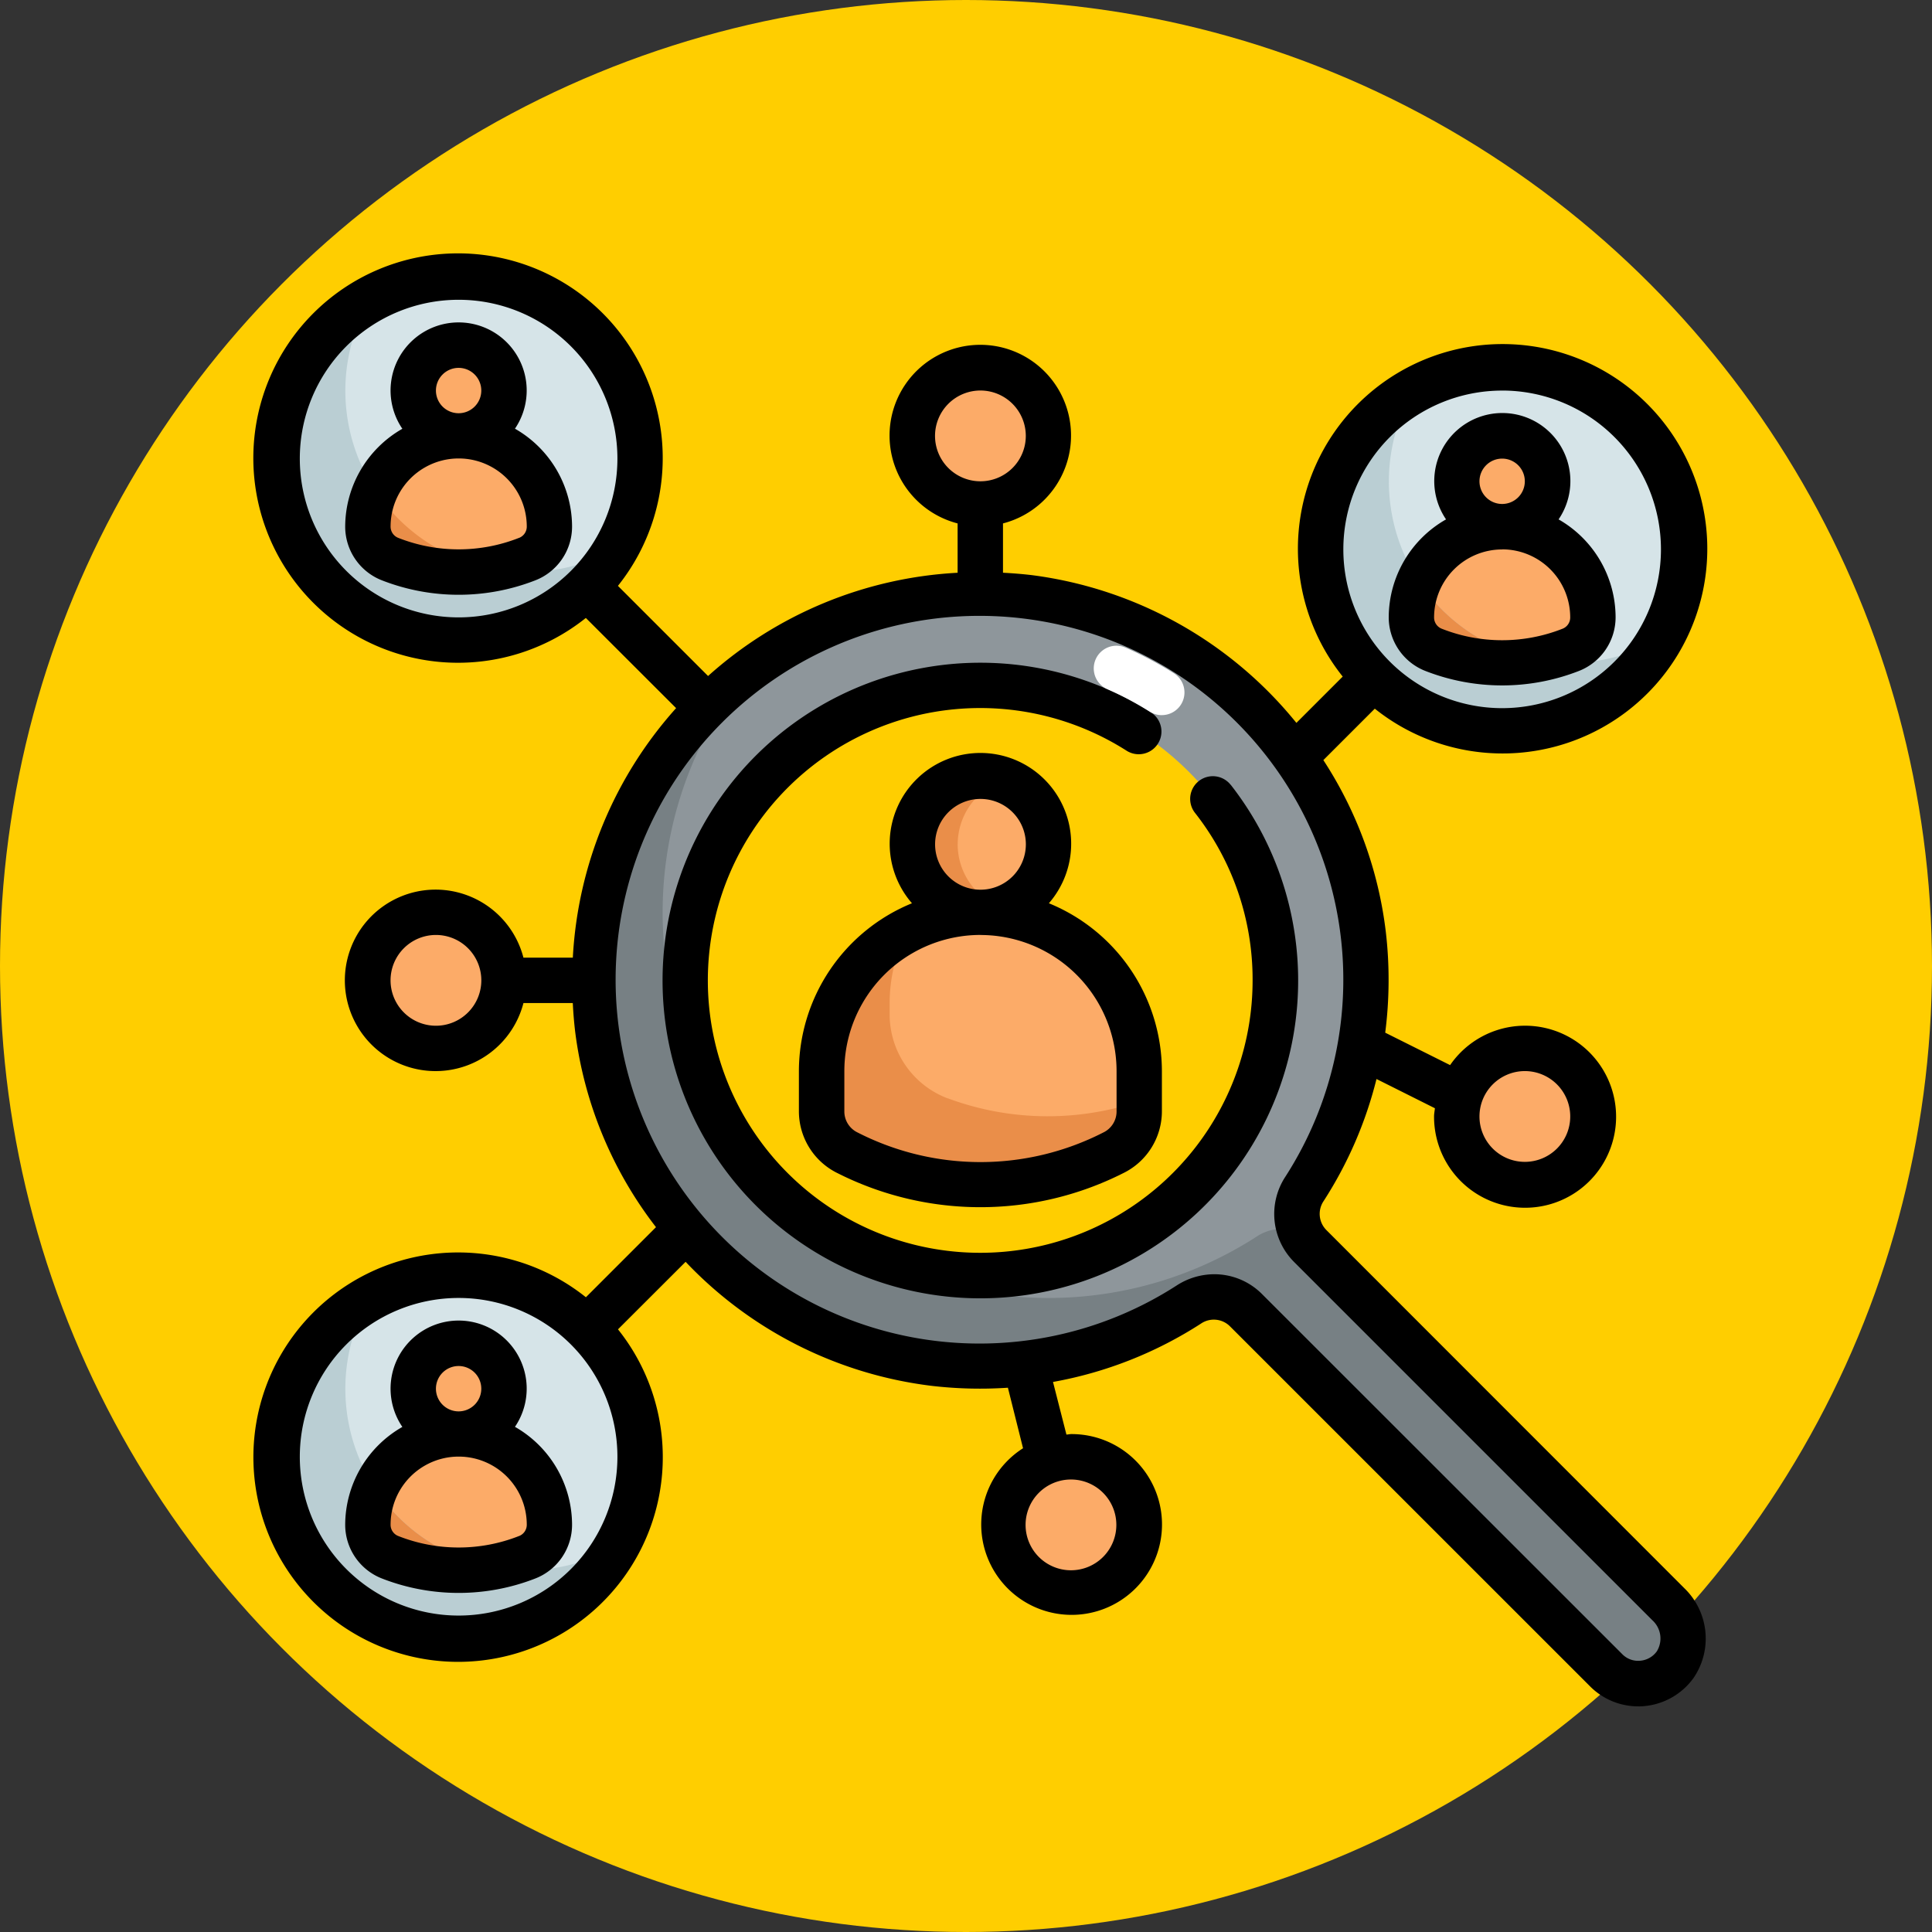<svg xmlns="http://www.w3.org/2000/svg" width="61" height="61" viewBox="0 0 61 61">
  <rect x="0" y="0" width="61" height="61" fill="#333333" stroke="none"/>
  <g id="Grupo_1074187" data-name="Grupo 1074187" transform="translate(-3164 5800)">
    <circle id="Elipse_9665" data-name="Elipse 9665" cx="30.5" cy="30.5" r="30.5" transform="translate(3164 -5800)" fill="#ffce00"/>
    <g id="Layer_3" data-name="Layer 3" transform="translate(3172.047 -5791.954)">
      <circle id="Elipse_9834" data-name="Elipse 9834" cx="5.73" cy="5.73" r="5.73" transform="translate(33.651 3.568)" fill="#d6e4e8"/>
      <circle id="Elipse_9835" data-name="Elipse 9835" cx="5.73" cy="5.73" r="5.73" transform="translate(0.703 32.219)" fill="#d6e4e8"/>
      <circle id="Elipse_9836" data-name="Elipse 9836" cx="5.73" cy="5.73" r="5.73" transform="translate(0.703 0.703)" fill="#d6e4e8"/>
      <path id="Trazado_826046" data-name="Trazado 826046" d="M8.874,10.609A5.725,5.725,0,0,1,3.9,2.049,5.73,5.73,0,1,0,11.7,9.856,5.7,5.7,0,0,1,8.874,10.609Z" transform="translate(-0.292 -0.594)" fill="#baced3"/>
      <path id="Trazado_826047" data-name="Trazado 826047" d="M48.9,46.87,37.58,35.553a1.433,1.433,0,0,1-.179-1.8A12.189,12.189,0,1,0,33.748,37.4a1.433,1.433,0,0,1,1.8.179L46.927,48.947a1.428,1.428,0,0,0,2.177-.179,1.493,1.493,0,0,0-.208-1.9ZM27.166,36.477a9.311,9.311,0,1,1,9.311-9.311A9.311,9.311,0,0,1,27.166,36.477Z" transform="translate(-4.259 -4.258)" fill="#8e969b"/>
      <path id="Trazado_826048" data-name="Trazado 826048" d="M37.59,36.579a1.425,1.425,0,0,1-.287-.408,1.441,1.441,0,0,0-1.4.107,12.121,12.121,0,0,1-8.029,1.855,11.967,11.967,0,0,1-4.205-1.317,9.338,9.338,0,0,1-5.106-5.08,11.861,11.861,0,0,1-1.319-4.125,12.151,12.151,0,0,1,2.463-9.033A12.17,12.17,0,0,0,33.758,38.427a1.433,1.433,0,0,1,1.8.179L46.937,49.973a1.428,1.428,0,0,0,2.177-.179,1.493,1.493,0,0,0-.208-1.9Z" transform="translate(-4.268 -5.284)" fill="#778084"/>
      <circle id="Elipse_9837" data-name="Elipse 9837" cx="2.149" cy="2.149" r="2.149" transform="translate(20.758 16.461)" fill="#fcab68"/>
      <path id="Trazado_826049" data-name="Trazado 826049" d="M30.433,25.149a2.142,2.142,0,0,1,1.433-2.017A2.122,2.122,0,0,0,31.149,23a2.149,2.149,0,1,0,0,4.3,2.122,2.122,0,0,0,.716-.132,2.142,2.142,0,0,1-1.433-2.017Z" transform="translate(-8.242 -6.539)" fill="#ea8e49"/>
      <circle id="Elipse_9838" data-name="Elipse 9838" cx="1.433" cy="1.433" r="1.433" transform="translate(37.949 5.717)" fill="#fcab68"/>
      <path id="Trazado_826050" data-name="Trazado 826050" d="M30.014,29A5.014,5.014,0,0,0,25,34.014v1.279a1.45,1.45,0,0,0,.829,1.3,9.275,9.275,0,0,0,8.369,0,1.45,1.45,0,0,0,.829-1.3V34.014A5.014,5.014,0,0,0,30.014,29Z" transform="translate(-7.107 -8.241)" fill="#fcab68"/>
      <path id="Trazado_826051" data-name="Trazado 826051" d="M28.988,35.1a2.836,2.836,0,0,1-1.839-2.681v-.327a4.988,4.988,0,0,1,.563-2.3A5.01,5.01,0,0,0,25,34.237v1.279a1.45,1.45,0,0,0,.829,1.3,9.275,9.275,0,0,0,8.369,0,1.45,1.45,0,0,0,.829-1.3v-.327a9.049,9.049,0,0,1-6.04-.093Z" transform="translate(-7.107 -8.464)" fill="#ea8e49"/>
      <g id="Grupo_1074186" data-name="Grupo 1074186" transform="translate(3.568 2.852)">
        <path id="Trazado_826052" data-name="Trazado 826052" d="M56.022,15.891a5.933,5.933,0,0,1-4.315,0A1.1,1.1,0,0,1,51,14.865a2.865,2.865,0,1,1,5.73,0A1.1,1.1,0,0,1,56.022,15.891Z" transform="translate(-18.052 -6.27)" fill="#fcab68"/>
        <circle id="Elipse_9839" data-name="Elipse 9839" cx="1.433" cy="1.433" r="1.433" transform="translate(1.433 31.516)" fill="#fcab68"/>
        <path id="Trazado_826053" data-name="Trazado 826053" d="M10.022,55.891a5.934,5.934,0,0,1-4.315,0A1.1,1.1,0,0,1,5,54.865a2.865,2.865,0,1,1,5.73,0,1.1,1.1,0,0,1-.708,1.026Z" transform="translate(-5 -17.619)" fill="#fcab68"/>
        <circle id="Elipse_9840" data-name="Elipse 9840" cx="1.433" cy="1.433" r="1.433" transform="translate(1.433)" fill="#fcab68"/>
        <path id="Trazado_826054" data-name="Trazado 826054" d="M10.022,11.891a5.934,5.934,0,0,1-4.315,0A1.1,1.1,0,0,1,5,10.865a2.865,2.865,0,0,1,5.73,0A1.1,1.1,0,0,1,10.022,11.891Z" transform="translate(-5 -5.135)" fill="#fcab68"/>
      </g>
      <path id="Trazado_826055" data-name="Trazado 826055" d="M8.949,12.88a5.73,5.73,0,0,1-3.712-2.466A2.858,2.858,0,0,0,5,11.55a1.1,1.1,0,0,0,.708,1.026,5.921,5.921,0,0,0,3.241.3Z" transform="translate(-1.432 -2.968)" fill="#ea8e49"/>
      <path id="Trazado_826056" data-name="Trazado 826056" d="M54.874,14.609A5.725,5.725,0,0,1,49.9,6.049,5.73,5.73,0,1,0,57.7,13.856,5.7,5.7,0,0,1,54.874,14.609Z" transform="translate(-13.344 -1.729)" fill="#baced3"/>
      <path id="Trazado_826057" data-name="Trazado 826057" d="M54.949,16.88a5.73,5.73,0,0,1-3.712-2.466A2.858,2.858,0,0,0,51,15.55a1.1,1.1,0,0,0,.708,1.026,5.921,5.921,0,0,0,3.241.3Z" transform="translate(-14.484 -4.103)" fill="#ea8e49"/>
      <path id="Trazado_826058" data-name="Trazado 826058" d="M8.874,54.609A5.725,5.725,0,0,1,3.9,46.049,5.73,5.73,0,1,0,11.7,53.856a5.7,5.7,0,0,1-2.829.753Z" transform="translate(-0.292 -13.079)" fill="#baced3"/>
      <path id="Trazado_826059" data-name="Trazado 826059" d="M8.949,56.88a5.73,5.73,0,0,1-3.712-2.466A2.858,2.858,0,0,0,5,55.55a1.1,1.1,0,0,0,.708,1.026,5.921,5.921,0,0,0,3.241.3Z" transform="translate(-1.432 -15.452)" fill="#ea8e49"/>
      <circle id="Elipse_9841" data-name="Elipse 9841" cx="2.149" cy="2.149" r="2.149" transform="translate(20.758 3.568)" fill="#fcab68"/>
      <circle id="Elipse_9842" data-name="Elipse 9842" cx="2.149" cy="2.149" r="2.149" transform="translate(37.949 25.056)" fill="#fcab68"/>
      <circle id="Elipse_9843" data-name="Elipse 9843" cx="2.149" cy="2.149" r="2.149" transform="translate(23.623 37.949)" fill="#fcab68"/>
      <circle id="Elipse_9844" data-name="Elipse 9844" cx="2.149" cy="2.149" r="2.149" transform="translate(3.568 20.759)" fill="#fcab68"/>
      <path id="Trazado_826060" data-name="Trazado 826060" d="M35.929,21.855a.716.716,0,1,0-1.128.883,8.508,8.508,0,0,1,1.819,5.289,8.6,8.6,0,1,1-3.967-7.244.717.717,0,0,0,.772-1.208,10.034,10.034,0,1,0,2.507,2.28Z" transform="translate(-5.118 -5.119)"/>
      <path id="Trazado_826061" data-name="Trazado 826061" d="M33.826,30.786a.723.723,0,0,1-.082-.91,12.8,12.8,0,0,0,1.67-3.854l1.844.923c-.008.087-.027.171-.027.26a2.874,2.874,0,1,0,.507-1.622l-2.049-1.024a13.087,13.087,0,0,0,.019-3.182,12.663,12.663,0,0,0-1.972-5.424l1.624-1.624a6.463,6.463,0,1,0-1.013-1.013l-1.462,1.462a12.86,12.86,0,0,0-8.321-4.661c-.315-.039-.63-.063-.943-.08V8.48a2.865,2.865,0,1,0-1.433,0v1.558a12.812,12.812,0,0,0-7.879,3.26l-2.846-2.846a6.463,6.463,0,1,0-1.013,1.013L13.3,14.312a12.821,12.821,0,0,0-3.261,7.879H8.48a2.865,2.865,0,1,0,0,1.433h1.558c.016.314.041.628.08.943A12.678,12.678,0,0,0,12.665,30.7l-2.213,2.213a6.463,6.463,0,1,0,1.013,1.013L13.6,31.794a12.848,12.848,0,0,0,7.776,3.917,13.166,13.166,0,0,0,2.4.058l.478,1.911a2.854,2.854,0,1,0,1.523-.447c-.052,0-.1.013-.153.016L25.2,35.587a12.75,12.75,0,0,0,4.673-1.843.721.721,0,0,1,.91.082L42.159,45.2a2.144,2.144,0,0,0,1.519.63,1.414,1.414,0,0,0,.174-.007,2.155,2.155,0,0,0,1.576-.895,2.208,2.208,0,0,0-.287-2.821ZM40.1,25.772A1.433,1.433,0,1,1,38.665,27.2,1.433,1.433,0,0,1,40.1,25.772ZM39.381,4.285A5.014,5.014,0,1,1,34.367,9.3a5.014,5.014,0,0,1,5.014-5.014ZM6.433,42.963a5.014,5.014,0,1,1,5.014-5.014,5.014,5.014,0,0,1-5.014,5.014ZM27.2,40.1a1.433,1.433,0,1,1-1.433-1.433A1.433,1.433,0,0,1,27.2,40.1ZM21.475,5.717A1.433,1.433,0,1,1,22.907,7.15,1.433,1.433,0,0,1,21.475,5.717ZM6.433,11.447a5.014,5.014,0,1,1,5.014-5.014A5.014,5.014,0,0,1,6.433,11.447ZM5.717,24.34a1.433,1.433,0,1,1,1.433-1.433A1.433,1.433,0,0,1,5.717,24.34Zm38.55,19.749a.716.716,0,0,1-.529.3.7.7,0,0,1-.565-.208L31.8,32.813a2.124,2.124,0,0,0-1.509-.627,2.193,2.193,0,0,0-1.191.358A11.488,11.488,0,1,1,32.541,29.1a2.144,2.144,0,0,0,.272,2.7L44.13,43.117a.776.776,0,0,1,.137.972Z" transform="translate(0 0)"/>
      <path id="Trazado_826062" data-name="Trazado 826062" d="M24,32.028v1.279a2.176,2.176,0,0,0,1.237,1.951,10,10,0,0,0,8.986,0,2.175,2.175,0,0,0,1.238-1.951V32.028a5.736,5.736,0,0,0-3.568-5.3,2.865,2.865,0,1,0-4.323,0A5.736,5.736,0,0,0,24,32.028Zm4.3-7.163A1.433,1.433,0,1,1,29.73,26.3,1.433,1.433,0,0,1,28.3,24.865ZM29.73,27.73a4.3,4.3,0,0,1,4.3,4.3v1.279a.736.736,0,0,1-.421.658,8.519,8.519,0,0,1-7.753,0,.736.736,0,0,1-.421-.658V32.028a4.3,4.3,0,0,1,4.3-4.3Z" transform="translate(-6.823 -6.255)"/>
      <path id="Trazado_826063" data-name="Trazado 826063" d="M51.172,15.142a6.661,6.661,0,0,0,4.819,0,1.821,1.821,0,0,0,1.172-1.7,3.569,3.569,0,0,0-1.8-3.091,2.149,2.149,0,1,0-3.553,0A3.569,3.569,0,0,0,50,13.445,1.821,1.821,0,0,0,51.172,15.142Zm1.693-5.994a.716.716,0,1,1,.716.716A.716.716,0,0,1,52.865,9.148Zm.716,2.149a2.149,2.149,0,0,1,2.149,2.149.381.381,0,0,1-.244.358,5.192,5.192,0,0,1-3.81,0,.381.381,0,0,1-.244-.358A2.149,2.149,0,0,1,53.581,11.3Z" transform="translate(-14.2 -1.998)"/>
      <path id="Trazado_826064" data-name="Trazado 826064" d="M9.358,50.355a2.149,2.149,0,1,0-3.553,0A3.569,3.569,0,0,0,4,53.445a1.821,1.821,0,0,0,1.172,1.7,6.661,6.661,0,0,0,4.819,0,1.821,1.821,0,0,0,1.172-1.7,3.569,3.569,0,0,0-1.8-3.091ZM6.865,49.148a.716.716,0,1,1,.716.716.716.716,0,0,1-.716-.716ZM9.487,53.8a5.192,5.192,0,0,1-3.81,0,.381.381,0,0,1-.244-.358,2.149,2.149,0,0,1,4.3,0,.381.381,0,0,1-.244.358Z" transform="translate(-1.148 -13.348)"/>
      <path id="Trazado_826065" data-name="Trazado 826065" d="M9.358,6.355a2.149,2.149,0,1,0-3.553,0A3.569,3.569,0,0,0,4,9.445a1.821,1.821,0,0,0,1.172,1.7,6.661,6.661,0,0,0,4.819,0,1.821,1.821,0,0,0,1.172-1.7,3.569,3.569,0,0,0-1.8-3.091ZM6.865,5.148a.716.716,0,1,1,.716.716.716.716,0,0,1-.716-.716ZM9.487,9.8a5.192,5.192,0,0,1-3.81,0,.381.381,0,0,1-.244-.358,2.149,2.149,0,0,1,4.3,0,.381.381,0,0,1-.244.358Z" transform="translate(-1.148 -0.863)"/>
      <path id="Trazado_826066" data-name="Trazado 826066" d="M39.149,19.441a.716.716,0,0,1-.382-.11,10.039,10.039,0,0,0-1.337-.709A.716.716,0,1,1,38,17.308a11.554,11.554,0,0,1,1.528.81.716.716,0,0,1-.382,1.322Z" transform="translate(-10.512 -4.907)" fill="#fff"/>
    </g>
  </g>
</svg>
